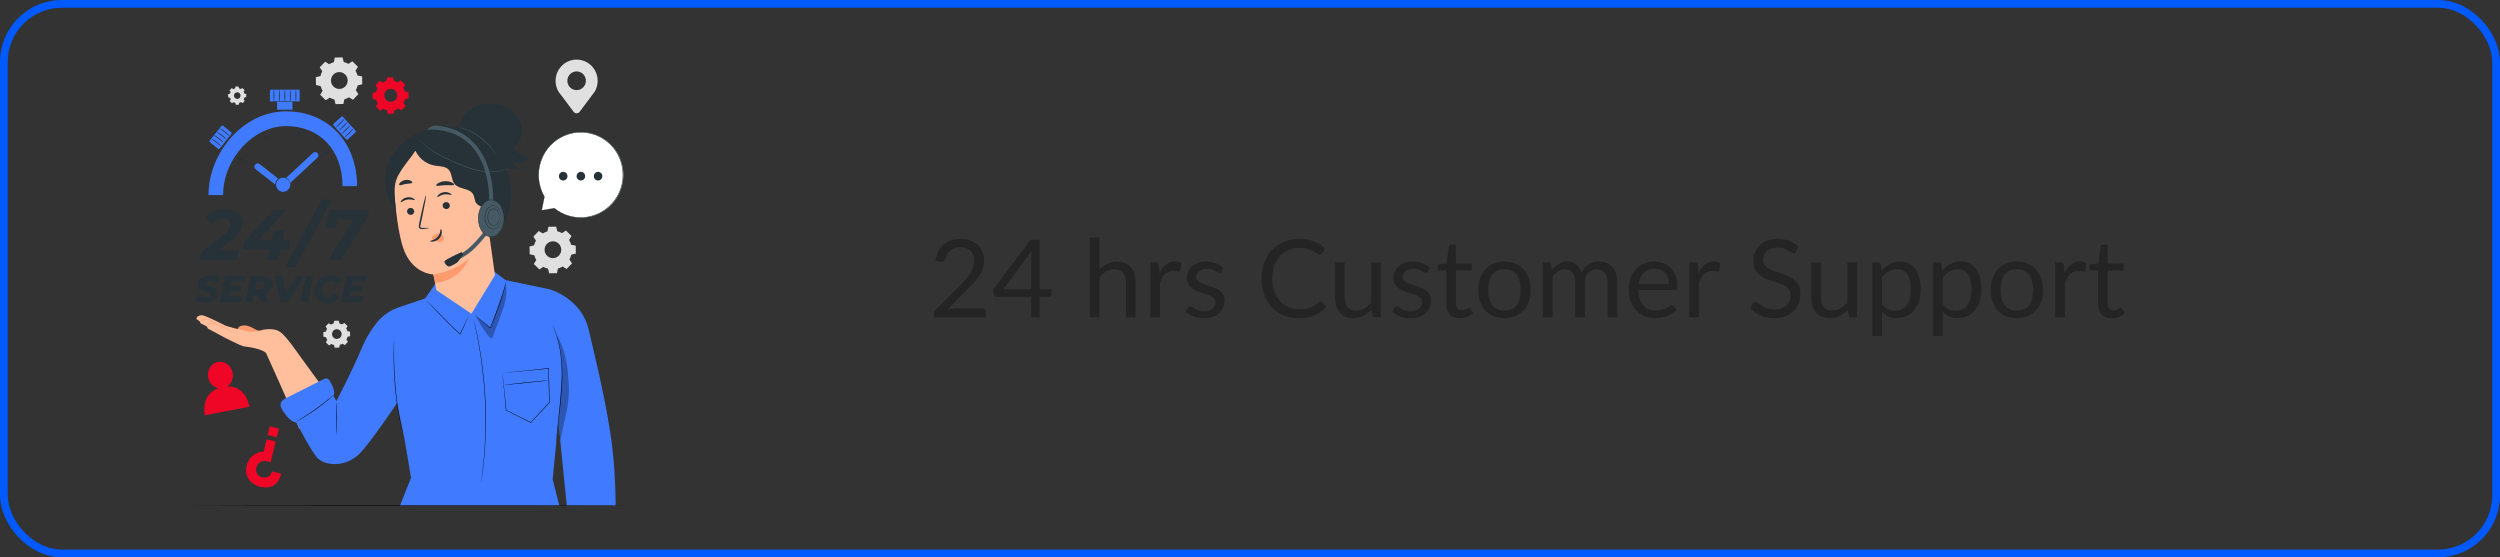 <svg width="323" height="72" viewBox="0 0 323 72" fill="none" xmlns="http://www.w3.org/2000/svg">
<rect x="0" y="0" width="323" height="72" fill="#333333" stroke="none"/>
<path d="M42.53 8.295C42.718 8.181 42.921 8.093 43.132 8.033L43.255 7.434L44.26 7.416L44.404 8.011C44.617 8.064 44.822 8.146 45.014 8.253L45.522 7.917L46.245 8.623L45.931 9.145C46.044 9.335 46.13 9.539 46.19 9.751L46.784 9.876L46.802 10.889L46.212 11.034C46.159 11.249 46.079 11.456 45.972 11.65L46.305 12.163L45.606 12.892L45.088 12.575C44.9 12.689 44.698 12.776 44.487 12.836L44.358 13.436L43.353 13.454L43.209 12.858C42.996 12.805 42.791 12.724 42.6 12.617L42.091 12.952L41.365 12.248L41.68 11.726C41.567 11.536 41.48 11.331 41.421 11.118L40.827 10.987L40.809 9.974L41.399 9.827C41.451 9.612 41.532 9.405 41.638 9.212L41.306 8.698L42.012 7.977L42.53 8.295ZM43.066 9.646C42.918 9.8 42.819 9.996 42.781 10.208C42.742 10.42 42.767 10.638 42.852 10.835C42.937 11.033 43.078 11.2 43.258 11.317C43.437 11.433 43.647 11.494 43.86 11.49C44.073 11.486 44.28 11.419 44.456 11.296C44.631 11.174 44.766 11.002 44.844 10.801C44.923 10.601 44.94 10.382 44.895 10.172C44.85 9.961 44.744 9.769 44.591 9.62C44.489 9.52 44.368 9.441 44.236 9.388C44.104 9.335 43.963 9.309 43.821 9.312C43.678 9.314 43.538 9.345 43.408 9.402C43.277 9.46 43.16 9.542 43.061 9.646H43.066Z" fill="#E0E0E0"/>
<path d="M42.76 41.941C42.869 41.875 42.986 41.824 43.107 41.789L43.178 41.443L43.758 41.433L43.841 41.776C43.964 41.806 44.083 41.853 44.193 41.915L44.486 41.722L44.903 42.128L44.728 42.427C44.793 42.536 44.844 42.654 44.878 42.777L45.221 42.849L45.231 43.434L44.891 43.518C44.861 43.642 44.815 43.762 44.754 43.873L44.945 44.169L44.543 44.589L44.244 44.406C44.135 44.472 44.019 44.523 43.897 44.559L43.822 44.909L43.242 44.92L43.159 44.576C43.036 44.546 42.918 44.5 42.807 44.438L42.514 44.631L42.098 44.225L42.279 43.923C42.214 43.813 42.163 43.696 42.127 43.573L41.786 43.501L41.775 42.916L42.116 42.832C42.146 42.708 42.192 42.588 42.253 42.477L42.062 42.181L42.464 41.761L42.763 41.944L42.76 41.941ZM43.07 42.725C42.984 42.814 42.927 42.927 42.904 43.05C42.882 43.172 42.897 43.298 42.946 43.412C42.995 43.526 43.077 43.623 43.18 43.691C43.284 43.758 43.405 43.793 43.528 43.79C43.651 43.788 43.771 43.749 43.872 43.678C43.974 43.607 44.052 43.508 44.097 43.392C44.142 43.276 44.152 43.149 44.125 43.028C44.099 42.906 44.038 42.795 43.949 42.709C43.89 42.652 43.821 42.606 43.745 42.576C43.67 42.545 43.589 42.53 43.507 42.531C43.425 42.532 43.345 42.549 43.27 42.581C43.195 42.614 43.127 42.661 43.07 42.72V42.725Z" fill="#E0E0E0"/>
<path d="M30.138 11.52C30.212 11.475 30.292 11.44 30.375 11.416L30.424 11.179H30.819L30.878 11.407C30.962 11.428 31.043 11.46 31.119 11.502L31.319 11.371L31.603 11.649L31.474 11.855C31.519 11.93 31.553 12.01 31.577 12.094L31.812 12.144V12.536L31.579 12.593C31.558 12.678 31.527 12.759 31.485 12.836L31.615 13.037L31.34 13.325L31.136 13.194C31.062 13.239 30.982 13.274 30.899 13.299L30.85 13.535H30.462L30.405 13.3C30.321 13.279 30.24 13.248 30.164 13.206L29.965 13.336L29.68 13.058L29.809 12.853C29.764 12.778 29.73 12.698 29.706 12.614L29.471 12.564L29.465 12.172L29.697 12.115C29.718 12.03 29.75 11.949 29.791 11.872L29.662 11.671L29.936 11.383L30.14 11.514L30.138 11.52ZM30.349 12.052C30.291 12.113 30.252 12.19 30.237 12.274C30.222 12.357 30.232 12.443 30.265 12.521C30.299 12.598 30.354 12.664 30.425 12.71C30.495 12.756 30.578 12.78 30.662 12.778C30.746 12.777 30.827 12.75 30.896 12.702C30.965 12.654 31.019 12.586 31.049 12.507C31.08 12.428 31.087 12.342 31.069 12.259C31.052 12.176 31.01 12.101 30.95 12.042C30.909 12.003 30.862 11.972 30.81 11.951C30.758 11.931 30.703 11.92 30.647 11.921C30.591 11.922 30.536 11.934 30.485 11.957C30.434 11.979 30.388 12.012 30.349 12.052Z" fill="#E0E0E0"/>
<path d="M49.46 10.68C49.606 10.591 49.763 10.522 49.928 10.475L50.023 10.009L50.8 9.994L50.913 10.458C51.079 10.499 51.238 10.562 51.388 10.646L51.776 10.385L52.349 10.942L52.106 11.344C52.195 11.492 52.263 11.651 52.309 11.817L52.773 11.914L52.786 12.697L52.327 12.811C52.286 12.979 52.222 13.142 52.138 13.293L52.397 13.693L51.855 14.26L51.451 14.013C51.305 14.102 51.148 14.171 50.984 14.218L50.887 14.684L50.11 14.699L49.997 14.235C49.83 14.195 49.668 14.132 49.517 14.048L49.129 14.31L48.566 13.762L48.81 13.355C48.722 13.207 48.654 13.048 48.607 12.882L48.145 12.785L48.131 12.001L48.59 11.887C48.631 11.72 48.694 11.559 48.777 11.409L48.518 11.009L49.06 10.443L49.46 10.68ZM49.877 11.725C49.762 11.846 49.685 11.998 49.655 12.163C49.626 12.328 49.646 12.498 49.712 12.651C49.778 12.805 49.888 12.935 50.028 13.025C50.167 13.116 50.331 13.162 50.496 13.159C50.662 13.156 50.824 13.104 50.96 13.008C51.096 12.912 51.201 12.778 51.262 12.622C51.322 12.466 51.336 12.296 51.3 12.132C51.265 11.969 51.182 11.819 51.063 11.703C50.983 11.627 50.889 11.567 50.786 11.527C50.683 11.487 50.573 11.468 50.463 11.471C50.353 11.474 50.245 11.499 50.144 11.545C50.043 11.59 49.953 11.655 49.877 11.736V11.725Z" fill="#EF0627"/>
<path d="M70.126 30.16C70.313 30.046 70.515 29.958 70.725 29.898L70.855 29.299L71.858 29.28L72.003 29.876C72.216 29.928 72.421 30.01 72.612 30.118L73.119 29.782L73.841 30.486L73.528 31.009C73.64 31.198 73.727 31.402 73.787 31.615L74.381 31.745L74.399 32.758L73.809 32.904C73.757 33.119 73.676 33.326 73.569 33.518L73.902 34.031L73.205 34.752L72.688 34.434C72.5 34.548 72.298 34.636 72.087 34.696L71.958 35.295L70.954 35.312L70.809 34.719C70.597 34.666 70.392 34.585 70.201 34.477L69.694 34.813L68.971 34.109L69.286 33.586C69.173 33.397 69.086 33.194 69.027 32.981L68.433 32.851L68.416 31.845L69.005 31.698C69.058 31.484 69.138 31.277 69.244 31.083L68.912 30.572L69.609 29.843L70.127 30.161L70.126 30.16ZM70.661 31.509C70.513 31.664 70.414 31.859 70.376 32.071C70.338 32.282 70.364 32.501 70.448 32.697C70.534 32.895 70.675 33.062 70.854 33.178C71.033 33.294 71.242 33.354 71.455 33.35C71.668 33.346 71.875 33.279 72.05 33.156C72.225 33.034 72.36 32.862 72.438 32.662C72.516 32.462 72.534 32.243 72.488 32.033C72.443 31.823 72.337 31.631 72.184 31.482C72.082 31.382 71.962 31.304 71.831 31.252C71.699 31.199 71.558 31.174 71.417 31.176C71.275 31.179 71.135 31.209 71.006 31.267C70.876 31.324 70.759 31.406 70.661 31.509Z" fill="#E0E0E0"/>
<path d="M77.218 10.448C77.219 10.026 77.123 9.609 76.938 9.231C76.754 8.852 76.485 8.522 76.153 8.265C75.821 8.008 75.435 7.832 75.025 7.751C74.615 7.669 74.191 7.684 73.788 7.795C73.384 7.905 73.011 8.108 72.698 8.388C72.385 8.668 72.14 9.016 71.982 9.407C71.825 9.798 71.758 10.22 71.788 10.641C71.819 11.062 71.945 11.47 72.157 11.834L72.164 11.844C72.268 12.022 72.399 12.149 72.531 12.334L74.111 14.445C74.157 14.505 74.216 14.554 74.283 14.587C74.35 14.621 74.424 14.638 74.499 14.638C74.575 14.638 74.649 14.621 74.716 14.587C74.783 14.554 74.842 14.505 74.888 14.445L76.441 12.37C76.582 12.203 76.714 12.028 76.836 11.847L76.843 11.839C77.089 11.418 77.219 10.937 77.218 10.448ZM74.499 11.642C74.263 11.642 74.032 11.571 73.835 11.438C73.639 11.305 73.486 11.116 73.395 10.896C73.305 10.675 73.282 10.432 73.328 10.198C73.374 9.964 73.488 9.749 73.656 9.581C73.823 9.412 74.036 9.297 74.268 9.251C74.5 9.204 74.74 9.228 74.959 9.32C75.177 9.411 75.364 9.566 75.495 9.764C75.627 9.963 75.697 10.196 75.697 10.435C75.697 10.593 75.666 10.75 75.606 10.897C75.546 11.043 75.457 11.177 75.346 11.289C75.235 11.401 75.103 11.49 74.958 11.55C74.812 11.611 74.657 11.642 74.499 11.642Z" fill="#E0E0E0"/>
<path d="M29.36 49.932C29.636 49.739 29.849 49.469 29.973 49.154C30.098 48.84 30.128 48.495 30.06 48.164C29.883 47.224 29.025 46.596 28.159 46.764C27.293 46.933 26.722 47.829 26.899 48.77C26.957 49.106 27.113 49.418 27.346 49.665C27.58 49.912 27.881 50.084 28.211 50.158C25.852 51.005 26.477 53.649 26.477 53.649L32.228 52.547C32.228 52.547 31.84 49.827 29.36 49.932Z" fill="#EF0627"/>
<path d="M36.329 61.205L35.151 60.909C35.151 60.909 34.906 61.913 33.868 61.674C33.667 61.631 33.485 61.527 33.346 61.375C33.206 61.223 33.118 61.031 33.092 60.826C33.067 60.654 33.083 60.478 33.139 60.314C33.194 60.15 33.288 60.001 33.411 59.88C33.693 59.595 34.209 59.4 34.965 59.741L35.623 57.046L34.452 56.755L34.064 58.334C34.064 58.334 32.317 58.354 31.872 60.18C31.445 61.928 32.899 62.72 33.564 62.885C34.074 63.011 35.836 63.319 36.329 61.205Z" fill="#EF0627"/>
<path d="M34.572 56.197L35.76 56.492L36.033 55.372L34.846 55.077L34.572 56.197Z" fill="#EF0627"/>
<path d="M81.245 65.277C81.245 65.295 68.645 65.311 53.106 65.311C37.568 65.311 24.967 65.29 24.967 65.277C24.967 65.264 37.563 65.243 53.106 65.243C68.65 65.243 81.245 65.257 81.245 65.277Z" fill="black"/>
<path d="M28.157 32.393H30.861L30.623 33.617H25.752L25.945 32.644L28.877 30.325C29.602 29.74 29.823 29.398 29.823 28.971C29.823 28.543 29.501 28.256 28.877 28.256C28.613 28.26 28.354 28.323 28.118 28.44C27.881 28.557 27.674 28.726 27.51 28.934L26.508 28.201C27.026 27.486 27.987 27.013 29.097 27.013C30.457 27.013 31.348 27.746 31.348 28.758C31.348 29.527 31 30.176 29.868 31.058L28.157 32.393Z" fill="#263238"/>
<path d="M37.303 32.255H36.246L35.98 33.618H34.527L34.803 32.255H31.338L31.531 31.244L35.318 27.125H36.944L33.415 31.029H35.106L35.345 29.814H36.733L36.494 31.029H37.551L37.303 32.255Z" fill="#263238"/>
<path d="M41.55 25.808H42.892L38.169 34.545H36.83L41.55 25.808Z" fill="#263238"/>
<path d="M47.68 27.125L47.487 28.099L44.051 33.618H42.397L45.695 28.349H43.609L43.397 29.407H42.074L42.526 27.125H47.68Z" fill="#263238"/>
<path d="M25.15 38.74L25.527 38.019C25.863 38.236 26.252 38.352 26.651 38.355C27.018 38.355 27.23 38.239 27.23 38.053C27.23 37.594 25.589 37.848 25.589 36.776C25.589 36.041 26.212 35.559 27.211 35.559C27.635 35.545 28.055 35.646 28.427 35.852L28.08 36.568C27.801 36.395 27.48 36.304 27.153 36.306C26.757 36.306 26.544 36.453 26.544 36.638C26.544 37.106 28.186 36.838 28.186 37.89C28.186 38.62 27.549 39.102 26.56 39.102C25.98 39.105 25.455 38.949 25.15 38.74Z" fill="#263238"/>
<path d="M29.888 36.373L29.778 36.948H31.278L31.134 37.667H29.633L29.511 38.292H31.283L31.128 39.037H28.416L29.097 35.633H31.741L31.591 36.379L29.888 36.373Z" fill="#263238"/>
<path d="M34.206 38.014L34.781 39.037H33.782L33.279 38.131H32.798L32.619 39.037H31.664L32.339 35.633H33.782C34.645 35.633 35.142 36.038 35.142 36.72C35.149 37.01 35.061 37.293 34.892 37.527C34.722 37.761 34.482 37.932 34.206 38.014ZM33.647 36.387H33.145L32.947 37.385H33.516C33.937 37.385 34.183 37.181 34.183 36.806C34.178 36.519 33.975 36.387 33.647 36.387Z" fill="#263238"/>
<path d="M39.33 35.633L37.219 39.037H36.278L35.504 35.633H36.484L36.967 37.854L38.346 35.633H39.33Z" fill="#263238"/>
<path d="M39.531 35.633H40.488L39.807 39.037H38.852L39.531 35.633Z" fill="#263238"/>
<path d="M40.637 37.605C40.637 36.421 41.5 35.559 42.754 35.559C43.377 35.559 43.884 35.789 44.125 36.202L43.431 36.757C43.354 36.63 43.244 36.527 43.113 36.458C42.983 36.389 42.836 36.357 42.688 36.365C42.032 36.365 41.597 36.876 41.597 37.547C41.597 38.006 41.907 38.313 42.423 38.313C42.581 38.314 42.737 38.279 42.879 38.211C43.022 38.143 43.148 38.044 43.248 37.921L43.812 38.48C43.431 38.944 42.934 39.114 42.331 39.114C41.298 39.105 40.637 38.496 40.637 37.605Z" fill="#263238"/>
<path d="M45.521 36.373L45.41 36.948H46.91L46.77 37.667H45.265L45.145 38.292H46.915L46.761 39.037H44.055L44.728 35.633H47.372L47.223 36.379L45.521 36.373Z" fill="#263238"/>
<path d="M28.825 25.203H26.939C26.939 22.553 28.002 19.846 29.855 17.769C31.804 15.586 34.334 14.384 36.974 14.384C42.368 14.384 46.136 18.358 46.136 24.052H44.254C44.254 19.41 41.33 16.291 36.978 16.291C32.711 16.288 28.825 20.536 28.825 25.203Z" fill="#407BFF"/>
<path d="M29.859 24.674C30.16 24.674 30.405 24.704 30.404 24.731C30.402 24.759 30.159 24.779 29.859 24.779C29.558 24.779 29.312 24.755 29.312 24.722C29.312 24.689 29.558 24.668 29.859 24.674Z" fill="#263238"/>
<path d="M31.162 20.501C31.421 20.668 31.596 20.839 31.567 20.885C31.538 20.931 31.308 20.838 31.049 20.68C30.79 20.522 30.618 20.348 30.645 20.296C30.673 20.243 30.91 20.335 31.162 20.501Z" fill="#263238"/>
<path d="M34.424 17.625C34.547 17.904 34.608 18.148 34.554 18.169C34.499 18.19 34.361 17.987 34.229 17.714C34.097 17.441 34.036 17.192 34.099 17.171C34.163 17.15 34.303 17.343 34.424 17.625Z" fill="#263238"/>
<path d="M38.723 17.283C38.648 17.578 38.545 17.806 38.495 17.795C38.444 17.785 38.455 17.534 38.519 17.235C38.584 16.936 38.685 16.712 38.747 16.724C38.809 16.736 38.798 16.989 38.723 17.283Z" fill="#263238"/>
<path d="M42.231 19.773C41.98 19.941 41.754 20.042 41.724 20.001C41.694 19.959 41.869 19.779 42.112 19.599C42.356 19.421 42.584 19.32 42.62 19.372C42.656 19.424 42.483 19.605 42.231 19.773Z" fill="#263238"/>
<path d="M43.387 23.876C43.086 23.876 42.842 23.852 42.842 23.826C42.842 23.8 43.085 23.774 43.387 23.77C43.688 23.766 43.932 23.788 43.933 23.819C43.934 23.851 43.691 23.876 43.387 23.876Z" fill="#263238"/>
<path d="M36.462 24.442C36.368 24.443 36.276 24.411 36.203 24.352L33.033 21.87C32.945 21.801 32.888 21.699 32.874 21.587C32.861 21.476 32.892 21.363 32.96 21.274C33.029 21.186 33.13 21.128 33.24 21.114C33.351 21.101 33.463 21.132 33.55 21.201L36.442 23.464L40.435 19.763C40.517 19.686 40.625 19.646 40.736 19.65C40.848 19.654 40.953 19.703 41.028 19.785C41.104 19.867 41.144 19.977 41.14 20.089C41.136 20.201 41.088 20.307 41.006 20.383L36.752 24.329C36.673 24.403 36.569 24.443 36.462 24.442Z" fill="#407BFF"/>
<path d="M38.612 11.586H34.977C34.921 11.586 34.875 11.632 34.875 11.689V13.018C34.875 13.075 34.921 13.121 34.977 13.121H38.612C38.669 13.121 38.714 13.075 38.714 13.018V11.689C38.714 11.632 38.669 11.586 38.612 11.586Z" fill="#407BFF"/>
<path d="M37.785 12.354H35.801V14.17H37.785V12.354Z" fill="#407BFF"/>
<path d="M28.603 16.284L27.113 18.147C27.055 18.219 27.066 18.325 27.138 18.384L28.157 19.214C28.229 19.273 28.334 19.262 28.392 19.189L29.882 17.326C29.94 17.253 29.929 17.147 29.857 17.089L28.838 16.258C28.766 16.2 28.661 16.211 28.603 16.284Z" fill="#407BFF"/>
<path d="M38.613 13.121C38.613 13.143 37.798 13.16 36.8 13.16C35.803 13.16 34.988 13.143 34.988 13.121C34.988 13.098 35.801 13.082 36.8 13.082C37.8 13.082 38.613 13.1 38.613 13.121Z" fill="#263238"/>
<path d="M28.571 18.869C28.55 18.893 28.276 18.681 27.937 18.424C27.598 18.166 27.322 17.957 27.339 17.931C27.355 17.905 27.66 18.075 28.003 18.335C28.346 18.595 28.59 18.847 28.571 18.869Z" fill="#263238"/>
<path d="M28.887 18.4C28.866 18.424 28.591 18.212 28.252 17.955C27.913 17.697 27.636 17.488 27.653 17.462C27.67 17.436 27.975 17.606 28.318 17.867C28.661 18.128 28.906 18.378 28.887 18.4Z" fill="#263238"/>
<path d="M29.274 18.007C29.254 18.03 28.98 17.819 28.641 17.561C28.302 17.304 28.03 17.095 28.041 17.069C28.053 17.043 28.364 17.212 28.705 17.474C29.047 17.735 29.294 17.985 29.274 18.007Z" fill="#263238"/>
<path d="M29.648 17.538C29.628 17.561 29.353 17.35 29.014 17.092C28.674 16.835 28.399 16.626 28.417 16.6C28.435 16.574 28.739 16.744 29.081 17.005C29.423 17.266 29.667 17.516 29.648 17.538Z" fill="#263238"/>
<path d="M45.92 16.872L44.316 15.108C44.254 15.04 44.148 15.035 44.08 15.098L43.115 15.992C43.047 16.055 43.043 16.162 43.105 16.23L44.709 17.994C44.772 18.063 44.877 18.068 44.945 18.005L45.91 17.111C45.978 17.048 45.983 16.941 45.92 16.872Z" fill="#407BFF"/>
<path d="M43.39 16.457C43.37 16.434 43.618 16.196 43.92 15.89C44.223 15.585 44.468 15.346 44.491 15.368C44.515 15.39 44.304 15.668 43.997 15.972C43.69 16.275 43.408 16.48 43.39 16.457Z" fill="#263238"/>
<path d="M43.804 16.841C43.783 16.818 44.032 16.58 44.333 16.274C44.635 15.969 44.882 15.73 44.906 15.752C44.929 15.774 44.717 16.052 44.411 16.355C44.105 16.659 43.822 16.864 43.804 16.841Z" fill="#263238"/>
<path d="M44.13 17.287C44.109 17.264 44.358 17.026 44.66 16.72C44.961 16.414 45.208 16.175 45.232 16.198C45.255 16.22 45.043 16.497 44.736 16.8C44.429 17.103 44.148 17.309 44.13 17.287Z" fill="#263238"/>
<path d="M44.534 17.735C44.514 17.712 44.762 17.474 45.064 17.168C45.365 16.862 45.613 16.623 45.636 16.645C45.659 16.668 45.447 16.946 45.14 17.249C44.833 17.552 44.553 17.753 44.534 17.735Z" fill="#263238"/>
<path d="M35.386 13.119C35.357 13.119 35.332 12.78 35.332 12.363C35.332 11.946 35.357 11.605 35.386 11.605C35.416 11.605 35.442 11.945 35.442 12.363C35.442 12.781 35.417 13.119 35.386 13.119Z" fill="#263238"/>
<path d="M36.097 13.119C36.068 13.119 36.043 12.78 36.043 12.363C36.043 11.946 36.068 11.605 36.097 11.605C36.127 11.605 36.152 11.945 36.152 12.363C36.152 12.781 36.127 13.119 36.097 13.119Z" fill="#263238"/>
<path d="M36.806 13.119C36.776 13.119 36.752 12.78 36.752 12.363C36.752 11.946 36.776 11.605 36.806 11.605C36.836 11.605 36.861 11.945 36.861 12.363C36.861 12.781 36.837 13.119 36.806 13.119Z" fill="#263238"/>
<path d="M37.519 13.119C37.488 13.119 37.465 12.78 37.465 12.363C37.465 11.946 37.488 11.605 37.519 11.605C37.55 11.605 37.574 11.945 37.574 12.363C37.574 12.781 37.549 13.119 37.519 13.119Z" fill="#263238"/>
<path d="M38.23 13.119C38.2 13.119 38.176 12.78 38.176 12.363C38.176 11.946 38.2 11.605 38.23 11.605C38.26 11.605 38.285 11.945 38.285 12.363C38.285 12.781 38.255 13.119 38.23 13.119Z" fill="#263238"/>
<path d="M37.232 24.552C37.603 24.177 37.603 23.57 37.232 23.196C36.861 22.821 36.26 22.821 35.889 23.196C35.518 23.57 35.518 24.177 35.889 24.552C36.26 24.926 36.861 24.926 37.232 24.552Z" fill="#407BFF"/>
<path d="M37.509 23.875C37.5 23.875 37.502 23.791 37.462 23.645C37.404 23.443 37.282 23.266 37.113 23.141C36.978 23.04 36.819 22.979 36.651 22.964C36.484 22.95 36.316 22.982 36.166 23.058C36.016 23.134 35.89 23.251 35.802 23.395C35.714 23.54 35.667 23.706 35.667 23.875C35.667 24.045 35.714 24.211 35.802 24.355C35.89 24.5 36.016 24.616 36.166 24.692C36.316 24.768 36.484 24.801 36.651 24.787C36.819 24.772 36.978 24.711 37.113 24.61C37.281 24.485 37.404 24.308 37.462 24.105C37.502 23.96 37.5 23.875 37.509 23.875C37.519 23.875 37.509 23.896 37.509 23.937C37.511 23.997 37.505 24.056 37.491 24.114C37.445 24.333 37.324 24.527 37.15 24.665C37.019 24.768 36.865 24.836 36.702 24.863C36.538 24.89 36.371 24.875 36.215 24.819C36.022 24.75 35.855 24.622 35.736 24.453C35.618 24.284 35.555 24.082 35.555 23.875C35.555 23.669 35.618 23.467 35.736 23.298C35.855 23.129 36.022 23.001 36.215 22.932C36.371 22.876 36.538 22.861 36.702 22.888C36.865 22.915 37.019 22.982 37.15 23.085C37.324 23.223 37.445 23.418 37.491 23.636C37.505 23.694 37.511 23.754 37.509 23.814C37.516 23.852 37.513 23.875 37.509 23.875Z" fill="#263238"/>
<path d="M70 27.16L71.623 26.898C72.687 27.765 74.034 28.198 75.398 28.113C76.762 28.029 78.046 27.432 78.997 26.44C79.947 25.448 80.496 24.134 80.535 22.755C80.573 21.375 80.1 20.032 79.207 18.987C78.314 17.942 77.066 17.273 75.708 17.11C74.351 16.947 72.982 17.302 71.871 18.106C70.76 18.91 69.987 20.105 69.704 21.455C69.422 22.805 69.649 24.212 70.343 25.401L70 27.16Z" fill="white"/>
<path d="M70 27.16C70 27.16 70 27.123 70.018 27.049L70.08 26.714C70.136 26.414 70.219 25.974 70.326 25.399C70.326 25.397 70.327 25.395 70.328 25.393C70.329 25.392 70.331 25.39 70.332 25.39C70.334 25.389 70.335 25.388 70.337 25.388C70.339 25.387 70.341 25.388 70.343 25.388C70.344 25.388 70.346 25.387 70.347 25.387C70.348 25.387 70.35 25.388 70.351 25.388L70.327 25.407C69.864 24.617 69.602 23.724 69.565 22.808C69.553 22.523 69.564 22.237 69.597 21.954C69.636 21.65 69.697 21.35 69.781 21.056C70.087 19.99 70.703 19.041 71.549 18.333C72.395 17.624 73.432 17.189 74.526 17.082C75.385 17 76.251 17.124 77.053 17.443C77.855 17.763 78.572 18.269 79.144 18.92L79.364 19.181C79.432 19.273 79.493 19.368 79.561 19.46C79.688 19.645 79.805 19.839 79.909 20.04C79.966 20.136 80.002 20.244 80.05 20.344C80.098 20.445 80.147 20.545 80.179 20.652C80.256 20.86 80.32 21.072 80.37 21.287C80.569 22.125 80.575 22.997 80.389 23.837C80.139 24.93 79.567 25.921 78.748 26.679C77.928 27.436 76.901 27.925 75.8 28.081C75.498 28.122 75.193 28.14 74.888 28.134C74.604 28.121 74.322 28.09 74.042 28.043C73.152 27.876 72.317 27.486 71.614 26.909H71.626L70.412 27.093L70.102 27.139L70 27.153L70.107 27.134L70.419 27.081L71.621 26.88H71.632C72.334 27.448 73.165 27.829 74.05 27.992C74.328 28.039 74.608 28.068 74.889 28.079C75.192 28.084 75.495 28.066 75.795 28.023C76.882 27.865 77.897 27.378 78.705 26.627C79.513 25.877 80.078 24.897 80.326 23.817C80.508 22.986 80.501 22.124 80.303 21.297C80.253 21.084 80.19 20.875 80.116 20.669C80.084 20.564 80.029 20.467 79.986 20.365C79.944 20.263 79.902 20.16 79.847 20.064C79.744 19.866 79.629 19.675 79.502 19.492C79.438 19.401 79.373 19.307 79.308 19.217L79.091 18.955C78.525 18.312 77.818 17.812 77.026 17.496C76.234 17.179 75.379 17.056 74.53 17.135C73.779 17.21 73.052 17.442 72.394 17.815C71.736 18.188 71.162 18.694 70.708 19.303C70.312 19.835 70.017 20.436 69.835 21.076C69.752 21.367 69.69 21.664 69.65 21.964C69.616 22.245 69.604 22.529 69.614 22.812C69.646 23.722 69.9 24.61 70.353 25.397C70.356 25.4 70.357 25.404 70.357 25.407C70.357 25.411 70.356 25.414 70.353 25.417C70.351 25.419 70.347 25.42 70.344 25.42C70.341 25.42 70.338 25.419 70.335 25.417L70.359 25.409C70.245 25.977 70.156 26.414 70.1 26.716C70.07 26.863 70.046 26.977 70.031 27.053C70.015 27.128 70 27.16 70 27.16Z" fill="#263238"/>
<path d="M76.717 22.762C76.716 22.651 76.749 22.543 76.81 22.45C76.871 22.358 76.957 22.286 77.059 22.243C77.16 22.201 77.272 22.19 77.38 22.211C77.488 22.233 77.587 22.286 77.665 22.365C77.743 22.443 77.795 22.543 77.817 22.652C77.838 22.761 77.827 22.873 77.785 22.976C77.743 23.078 77.671 23.166 77.58 23.227C77.488 23.289 77.381 23.322 77.271 23.321C77.124 23.321 76.983 23.262 76.879 23.157C76.776 23.052 76.717 22.91 76.717 22.762Z" fill="#263238"/>
<path d="M74.496 22.762C74.496 22.651 74.528 22.543 74.589 22.451C74.65 22.358 74.737 22.286 74.838 22.244C74.939 22.201 75.051 22.19 75.159 22.211C75.267 22.233 75.366 22.286 75.444 22.364C75.521 22.442 75.574 22.542 75.596 22.651C75.618 22.76 75.607 22.873 75.565 22.975C75.523 23.078 75.451 23.165 75.36 23.227C75.269 23.288 75.161 23.321 75.051 23.321C74.904 23.321 74.763 23.262 74.659 23.158C74.555 23.053 74.496 22.911 74.496 22.762Z" fill="#263238"/>
<path d="M72.281 23.042C72.227 22.946 72.201 22.836 72.208 22.725C72.215 22.614 72.255 22.508 72.322 22.421C72.389 22.332 72.48 22.267 72.584 22.231C72.688 22.195 72.8 22.192 72.906 22.22C73.012 22.249 73.107 22.309 73.18 22.392C73.252 22.475 73.299 22.579 73.313 22.689C73.327 22.798 73.309 22.91 73.26 23.009C73.212 23.109 73.135 23.192 73.04 23.247C72.912 23.321 72.761 23.341 72.619 23.302C72.477 23.264 72.355 23.17 72.281 23.042Z" fill="#263238"/>
<path d="M33.505 42.819C33.164 42.656 32.591 42.315 32.236 42.182C31.886 42.03 31.495 42.004 31.127 42.106C30.919 42.176 30.71 42.345 30.709 42.567L32.1 43.603L33.505 43.229V42.819Z" fill="#FF9A6C"/>
<path d="M31.98 42.805C31.98 42.805 29.481 42.257 29.064 42.042C28.647 41.826 26.475 40.729 26.111 40.729C25.748 40.729 25.437 40.828 25.371 41.194L25.846 41.566L25.907 41.757L26.72 42.184L26.864 42.453L28.935 43.569C28.935 43.569 31.107 44.682 31.469 44.745C31.832 44.807 33.641 44.96 34.415 45.625L37.522 44.337C37.522 44.337 36.625 43.052 35.934 42.734C35.318 42.452 34.283 42.452 33.56 42.751L31.98 42.805Z" fill="#FFBF9D"/>
<path d="M34.059 44.909C34.059 44.909 38.013 53.613 38.65 55.361C38.65 55.361 43.07 54.627 43.222 52.151L37.526 44.312L34.059 44.909Z" fill="#FFBF9D"/>
<path d="M30.387 43.002C30.387 43.002 30.371 43.002 30.344 43.002C30.304 42.998 30.264 42.99 30.225 42.977C30.083 42.934 29.946 42.878 29.814 42.81C29.645 42.728 29.45 42.619 29.235 42.498C29.127 42.438 29.015 42.374 28.897 42.312C28.779 42.251 28.651 42.197 28.52 42.14C28.278 42.029 28.028 41.937 27.772 41.865C27.538 41.807 27.313 41.762 27.143 41.82C27.077 41.846 27.018 41.886 26.968 41.937C26.918 41.988 26.879 42.048 26.853 42.115C26.834 42.166 26.812 42.216 26.787 42.264C26.787 42.264 26.787 42.248 26.794 42.222C26.802 42.182 26.814 42.143 26.828 42.105C26.851 42.044 26.882 41.986 26.92 41.933C26.971 41.861 27.041 41.806 27.122 41.774C27.223 41.74 27.329 41.729 27.434 41.743C27.552 41.754 27.668 41.775 27.782 41.804C28.044 41.873 28.299 41.964 28.546 42.076C28.676 42.133 28.805 42.187 28.925 42.251C29.046 42.315 29.157 42.382 29.265 42.443C29.478 42.567 29.67 42.679 29.834 42.766C29.962 42.836 30.093 42.897 30.229 42.95C30.33 42.988 30.387 42.995 30.387 43.002Z" fill="#FF9A6C"/>
<path d="M28.003 41.75C27.881 41.725 27.763 41.684 27.652 41.628C27.385 41.5 27.11 41.39 26.83 41.297C26.676 41.253 26.516 41.239 26.357 41.257C26.294 41.258 26.232 41.273 26.174 41.3C26.117 41.327 26.066 41.366 26.023 41.413C25.973 41.484 25.939 41.566 25.926 41.652C25.925 41.686 25.919 41.719 25.907 41.75C25.901 41.717 25.901 41.683 25.907 41.65C25.912 41.556 25.941 41.466 25.992 41.389C26.032 41.334 26.083 41.289 26.142 41.258C26.21 41.225 26.283 41.205 26.357 41.196C26.524 41.175 26.694 41.188 26.856 41.234C27.14 41.326 27.416 41.444 27.679 41.587C27.79 41.636 27.898 41.69 28.003 41.75Z" fill="#FF9A6C"/>
<path d="M34.243 42.558C34.243 42.558 34.208 42.579 34.142 42.602C34.047 42.637 33.951 42.666 33.853 42.691C33.532 42.776 33.202 42.825 32.871 42.839C32.539 42.853 32.207 42.833 31.879 42.779C31.75 42.756 31.654 42.734 31.585 42.715C31.549 42.709 31.513 42.697 31.48 42.679C31.48 42.669 31.636 42.699 31.887 42.73C32.212 42.771 32.541 42.785 32.868 42.771C33.196 42.754 33.522 42.71 33.843 42.64C34.082 42.593 34.234 42.549 34.243 42.558Z" fill="#FF9A6C"/>
<path d="M71.062 37.391L65.31 36.189L63.886 35.111L56.288 36.59C56.166 36.815 54.935 38.55 54.935 38.55L51.942 39.575C50.67 39.913 49.535 40.644 48.696 41.666C47.898 42.66 47.244 43.764 46.754 44.945C45.408 48.134 43.465 51.818 43.465 51.818L42.247 49.837L37.113 52.278C37.113 52.278 40.12 58.396 41.116 59.27C42.222 60.241 44.767 60.353 46.526 58.542C47.587 57.45 50.65 53.133 51.288 52.053L52.236 56.571L53.107 61.727L51.699 65.277H72.254L71.404 61.922C71.404 61.922 72.241 53.178 72.473 51.55C73.018 47.711 71.062 37.391 71.062 37.391Z" fill="#407BFF"/>
<path d="M71.061 37.391C71.061 37.391 75.177 38.556 76.083 42.686C76.632 45.188 78.496 52.32 79.152 58.191C79.541 61.682 79.53 64.907 79.541 65.277H73.224L70.547 38.556L71.061 37.391Z" fill="#407BFF"/>
<path d="M60.504 40.937C60.504 40.937 60.504 40.952 60.487 40.98L60.429 41.1C60.377 41.206 60.3 41.361 60.215 41.559C60.033 41.95 59.818 42.532 59.471 43.181L59.454 43.214L59.426 43.189C58.999 42.822 58.535 42.38 58.056 41.903C57.208 41.054 56.465 40.264 55.917 39.703L55.263 39.041L55.083 38.862C55.061 38.842 55.041 38.82 55.023 38.797C55.048 38.812 55.072 38.831 55.092 38.853L55.278 39.023C55.439 39.172 55.667 39.392 55.948 39.669C56.506 40.222 57.255 41.007 58.1 41.855C58.579 42.332 59.04 42.77 59.462 43.143L59.415 43.151C59.765 42.511 59.988 41.932 60.179 41.543C60.274 41.346 60.353 41.194 60.41 41.091C60.435 41.045 60.457 41.006 60.476 40.976C60.484 40.962 60.493 40.949 60.504 40.937Z" fill="black"/>
<path d="M65.391 36.336C65.39 36.367 65.386 36.398 65.379 36.428C65.366 36.493 65.35 36.579 65.331 36.689C65.284 36.914 65.202 37.238 65.096 37.632C64.872 38.416 64.509 39.499 64.06 40.669C63.823 41.288 63.59 41.873 63.373 42.392L63.356 42.432L63.323 42.404C62.737 41.881 62.212 41.469 61.856 41.164C61.677 41.011 61.537 40.888 61.443 40.802L61.338 40.703C61.313 40.679 61.301 40.667 61.303 40.666C61.318 40.674 61.332 40.684 61.344 40.695L61.456 40.788L61.879 41.135C62.243 41.433 62.772 41.837 63.365 42.356L63.316 42.368C63.529 41.846 63.761 41.263 63.996 40.645C64.441 39.469 64.809 38.404 65.044 37.619C65.16 37.227 65.246 36.906 65.303 36.683C65.327 36.577 65.348 36.492 65.363 36.421C65.37 36.392 65.379 36.364 65.391 36.336Z" fill="black"/>
<path d="M52.074 55.992C52.069 55.983 52.065 55.973 52.062 55.963L52.035 55.874C52.012 55.787 51.98 55.672 51.938 55.529C51.894 55.381 51.851 55.196 51.8 54.982C51.748 54.768 51.692 54.522 51.636 54.251C51.35 52.833 51.149 51.399 51.033 49.958C50.887 48.268 50.855 46.733 50.862 45.624C50.862 45.069 50.877 44.619 50.892 44.31C50.9 44.158 50.905 44.039 50.909 43.952C50.909 43.915 50.909 43.884 50.916 43.859C50.914 43.849 50.914 43.838 50.916 43.828C50.916 43.839 50.916 43.849 50.916 43.86V43.953C50.916 44.041 50.916 44.16 50.916 44.31C50.916 44.621 50.905 45.069 50.908 45.624C50.908 46.732 50.952 48.266 51.098 49.951C51.214 51.391 51.409 52.823 51.681 54.241C51.733 54.513 51.783 54.764 51.833 54.973C51.884 55.182 51.921 55.374 51.963 55.523L52.048 55.87L52.068 55.961C52.074 55.981 52.075 55.992 52.074 55.992Z" fill="black"/>
<path d="M71.404 41.971C71.412 41.983 71.418 41.995 71.422 42.008C71.434 42.035 71.45 42.071 71.468 42.115C71.509 42.214 71.565 42.354 71.637 42.53C71.674 42.622 71.716 42.721 71.758 42.832L71.881 43.198C71.925 43.329 71.971 43.471 72.022 43.62C72.072 43.769 72.106 43.932 72.151 44.101C72.54 45.445 72.734 47.39 72.622 49.519C72.511 51.647 72.263 53.569 72.105 54.948C72.026 55.638 71.961 56.198 71.916 56.59C71.894 56.78 71.876 56.93 71.862 57.036L71.847 57.152C71.846 57.166 71.843 57.179 71.839 57.191C71.838 57.178 71.838 57.165 71.839 57.152L71.848 57.035C71.859 56.927 71.873 56.773 71.89 56.588C71.926 56.196 71.983 55.637 72.057 54.943C72.198 53.556 72.436 51.64 72.55 49.516C72.664 47.392 72.472 45.457 72.101 44.112L71.971 43.632L71.842 43.211C71.8 43.08 71.762 42.956 71.725 42.844C71.689 42.731 71.645 42.631 71.61 42.539C71.543 42.361 71.491 42.221 71.452 42.12C71.437 42.074 71.424 42.039 71.413 42.01C71.408 41.998 71.405 41.985 71.404 41.971Z" fill="black"/>
<path d="M43.497 56.266C43.478 56.266 43.456 55.271 43.448 54.045C43.441 52.82 43.448 51.825 43.468 51.825C43.487 51.825 43.508 52.82 43.516 54.045C43.524 55.271 43.516 56.266 43.497 56.266Z" fill="black"/>
<path d="M62.177 62.296V62.241C62.177 62.202 62.188 62.149 62.195 62.081C62.213 61.938 62.238 61.733 62.27 61.469C62.287 61.338 62.305 61.188 62.326 61.027C62.347 60.866 62.362 60.689 62.382 60.505C62.419 60.126 62.471 59.696 62.511 59.218C62.531 58.98 62.55 58.729 62.572 58.469C62.594 58.209 62.604 57.937 62.621 57.657C62.66 57.095 62.677 56.492 62.699 55.86C62.727 54.594 62.723 53.202 62.659 51.742C62.594 50.283 62.462 48.895 62.316 47.637C62.234 47.009 62.163 46.412 62.071 45.857C62.028 45.578 61.991 45.309 61.942 45.052C61.892 44.794 61.852 44.548 61.812 44.311C61.733 43.84 61.642 43.416 61.569 43.042C61.531 42.856 61.498 42.682 61.465 42.52C61.433 42.358 61.398 42.216 61.368 42.085L61.239 41.483C61.226 41.416 61.214 41.364 61.206 41.326C61.199 41.288 61.197 41.271 61.197 41.271C61.204 41.288 61.209 41.305 61.213 41.323L61.253 41.479L61.397 42.08L61.499 42.513C61.532 42.673 61.569 42.845 61.609 43.036C61.685 43.408 61.78 43.832 61.861 44.303C61.904 44.539 61.948 44.786 61.991 45.044C62.037 45.305 62.075 45.567 62.12 45.849C62.213 46.405 62.287 47.002 62.371 47.631C62.52 48.89 62.647 50.279 62.719 51.74C62.792 53.2 62.787 54.596 62.755 55.863C62.73 56.496 62.712 57.099 62.67 57.66C62.652 57.941 62.639 58.213 62.617 58.474C62.595 58.736 62.572 58.985 62.551 59.224C62.515 59.702 62.459 60.139 62.422 60.51C62.4 60.699 62.379 60.876 62.361 61.032C62.343 61.189 62.318 61.341 62.299 61.474C62.261 61.735 62.231 61.942 62.212 62.084L62.188 62.243C62.185 62.261 62.182 62.279 62.177 62.296Z" fill="black"/>
<path d="M64.914 48.194H64.94L65.022 48.185L65.339 48.148L66.552 48.017L70.868 47.565H70.901V47.598C70.933 48.916 70.972 50.408 71.012 51.99V52.005L71.003 52.014L70.485 52.58L68.598 54.615L68.581 54.633L68.559 54.622L65.379 53.028L65.365 53.021V53.009C65.226 51.553 65.106 50.348 65.032 49.503C64.993 49.087 64.963 48.761 64.942 48.535C64.933 48.426 64.926 48.343 64.921 48.281C64.915 48.22 64.921 48.198 64.921 48.198C64.921 48.198 64.921 48.229 64.932 48.287C64.944 48.344 64.949 48.434 64.962 48.548C64.985 48.776 65.02 49.104 65.066 49.523C65.152 50.361 65.275 51.559 65.425 53.008L65.41 52.986L68.594 54.571L68.557 54.577L70.44 52.534L70.958 51.969L70.949 51.993C70.911 50.411 70.875 48.92 70.844 47.601L70.877 47.629L66.573 48.045L65.353 48.16L65.028 48.189L64.944 48.196L64.914 48.194Z" fill="black"/>
<path d="M70.909 49.114C70.835 49.134 70.76 49.149 70.685 49.157C70.54 49.18 70.33 49.21 70.07 49.244C69.552 49.311 68.829 49.388 68.032 49.465L65.992 49.666L65.375 49.732C65.3 49.744 65.224 49.749 65.148 49.748C65.222 49.728 65.297 49.714 65.372 49.705C65.517 49.682 65.727 49.652 65.987 49.618C66.505 49.551 67.229 49.474 68.026 49.397L70.065 49.196L70.682 49.131C70.757 49.118 70.833 49.113 70.909 49.114Z" fill="black"/>
<g opacity="0.3">
<path d="M72.158 54.252L72.376 56.921C72.856 54.635 73.611 52.177 73.493 49.844C73.375 47.511 73.158 45.278 71.856 43.165C72.422 44.756 72.681 46.441 72.621 48.13C72.501 50.86 72.158 54.252 72.158 54.252Z" fill="black"/>
</g>
<path d="M42.643 49.283C42.573 49.123 42.449 48.992 42.293 48.914C42.112 48.851 41.915 48.94 41.743 49.026L37.047 51.386C36.738 51.541 36.4 51.725 36.286 52.052C36.137 52.47 36.415 52.911 36.674 53.271C37.106 53.87 37.624 54.524 38.357 54.608L42.397 51.813C42.89 51.739 43.197 51.184 43.173 50.681C43.15 50.178 42.894 49.72 42.643 49.283Z" fill="#407BFF"/>
<path d="M43.15 50.992C43.138 51.009 43.124 51.025 43.109 51.038L42.979 51.16C42.868 51.264 42.703 51.412 42.498 51.589C42.085 51.946 41.498 52.42 40.815 52.904C40.132 53.387 39.506 53.785 39.031 54.055C38.796 54.192 38.603 54.299 38.468 54.369L38.313 54.449C38.277 54.467 38.257 54.475 38.256 54.473C38.271 54.458 38.288 54.447 38.306 54.437L38.455 54.346L39.007 54.013C39.471 53.731 40.104 53.326 40.78 52.843C41.456 52.361 42.046 51.895 42.463 51.549L42.959 51.135L43.088 51.024C43.132 51.003 43.149 50.99 43.15 50.992Z" fill="black"/>
<g opacity="0.3">
<path d="M65.329 36.636C64.777 38.488 64.002 40.584 63.349 42.384C62.792 41.907 62.013 41.276 61.455 40.798C61.935 41.76 62.512 42.669 63.175 43.512C63.253 43.61 63.357 43.717 63.477 43.693C63.597 43.67 63.652 43.544 63.693 43.432L64.712 40.711C65.188 39.438 65.648 37.954 65.329 36.636Z" fill="black"/>
</g>
<path d="M56.59 16.481C58.273 15.992 59.847 16.481 61.399 17.294C62.951 18.106 64.203 19.448 65.013 21.009C65.868 22.654 66.246 24.571 65.936 26.401C65.627 28.231 64.602 29.956 63.066 30.974C60.968 32.369 58.077 32.296 55.916 31.004C53.756 29.712 52.333 27.33 51.956 24.823C51.697 23.096 51.907 21.274 52.706 19.728C53.505 18.181 54.917 16.927 56.589 16.48" fill="#263238"/>
<path d="M62.115 21.797C61.79 21.166 61.804 20.418 61.627 19.728C61.238 18.211 59.866 17.115 58.375 16.677C56.989 16.268 55.385 16.575 53.845 17.278C52.791 17.76 51.832 18.5 51.203 19.479C50.791 20.136 50.541 20.883 50.474 21.657C50.406 22.431 50.523 23.21 50.814 23.929L58.502 21.889C59.302 22.411 60.121 22.951 61.047 23.195C61.316 23.279 61.602 23.292 61.878 23.233C62.015 23.2 62.139 23.128 62.237 23.026C62.334 22.924 62.401 22.796 62.428 22.657C62.46 22.346 62.256 22.073 62.115 21.797Z" fill="#263238"/>
<path d="M63.95 35.555L61.966 21.469C61.878 20.803 61.578 20.123 60.914 20.155L53.924 19.475C51.734 19.577 50.706 22.48 50.9 24.679C51.116 27.127 51.475 30.107 52.033 31.873C53.155 35.423 55.989 35.46 55.989 35.46C55.989 35.46 56.161 36.165 56.377 37.485L60.907 40.526L63.95 35.555Z" fill="#FFBF9D"/>
<path d="M52.588 27.358C52.605 27.48 52.669 27.59 52.766 27.665C52.863 27.74 52.985 27.774 53.106 27.76C53.165 27.755 53.223 27.739 53.277 27.712C53.33 27.684 53.377 27.647 53.416 27.601C53.454 27.555 53.483 27.501 53.501 27.444C53.518 27.386 53.525 27.326 53.519 27.266C53.501 27.144 53.437 27.034 53.34 26.959C53.244 26.884 53.122 26.849 53.001 26.863C52.941 26.868 52.883 26.884 52.83 26.912C52.777 26.939 52.73 26.977 52.691 27.023C52.653 27.07 52.624 27.123 52.606 27.18C52.589 27.238 52.582 27.299 52.588 27.358Z" fill="#263238"/>
<path d="M51.775 26.124C51.841 26.176 52.152 25.863 52.65 25.786C53.148 25.709 53.55 25.906 53.595 25.835C53.617 25.804 53.542 25.705 53.366 25.611C53.128 25.494 52.86 25.454 52.598 25.496C52.339 25.534 52.099 25.656 51.913 25.842C51.778 25.983 51.742 26.097 51.775 26.124Z" fill="#263238"/>
<path d="M57.188 26.603C57.205 26.725 57.268 26.836 57.365 26.911C57.462 26.986 57.584 27.02 57.705 27.006C57.765 27.002 57.823 26.985 57.876 26.958C57.929 26.931 57.977 26.893 58.015 26.847C58.054 26.801 58.083 26.747 58.1 26.69C58.118 26.632 58.124 26.572 58.118 26.512C58.101 26.39 58.037 26.279 57.941 26.204C57.844 26.129 57.722 26.095 57.6 26.11C57.541 26.114 57.483 26.13 57.43 26.158C57.377 26.185 57.33 26.223 57.291 26.269C57.253 26.315 57.224 26.368 57.206 26.425C57.188 26.483 57.182 26.543 57.188 26.603Z" fill="#263238"/>
<path d="M56.507 25.459C56.573 25.511 56.885 25.198 57.382 25.121C57.879 25.044 58.282 25.241 58.327 25.17C58.349 25.139 58.274 25.04 58.098 24.946C57.859 24.829 57.591 24.789 57.329 24.831C57.067 24.87 56.824 24.993 56.636 25.182C56.507 25.313 56.472 25.443 56.507 25.459Z" fill="#263238"/>
<path d="M55.436 29.466C55.436 29.437 55.116 29.43 54.606 29.444C54.477 29.444 54.347 29.444 54.317 29.359C54.288 29.274 54.306 29.125 54.344 28.967C54.417 28.638 54.493 28.294 54.574 27.933C54.884 26.462 55.091 25.262 55.031 25.25C54.97 25.238 54.672 26.426 54.36 27.889C54.286 28.251 54.215 28.597 54.149 28.927C54.123 29.08 54.065 29.258 54.159 29.44C54.184 29.482 54.218 29.519 54.26 29.546C54.301 29.573 54.347 29.59 54.396 29.595C54.469 29.605 54.543 29.605 54.616 29.595C55.125 29.54 55.438 29.493 55.436 29.466Z" fill="#263238"/>
<path d="M55.988 35.46C57.69 35.224 59.294 34.515 60.62 33.413C60.62 33.413 59.49 36.267 56.219 36.555L55.988 35.46Z" fill="#FF9A6C"/>
<path d="M55.828 30.644C55.905 30.51 56.014 30.397 56.145 30.316C56.277 30.236 56.427 30.19 56.58 30.184C56.692 30.178 56.804 30.194 56.909 30.233C57.014 30.271 57.111 30.331 57.193 30.408C57.272 30.482 57.327 30.578 57.35 30.684C57.373 30.79 57.363 30.901 57.322 31.001C57.217 31.211 56.943 31.299 56.696 31.262C56.448 31.215 56.212 31.118 56.002 30.977C55.939 30.945 55.883 30.901 55.837 30.847C55.815 30.822 55.8 30.791 55.795 30.758C55.79 30.725 55.795 30.691 55.809 30.66" fill="#FF9A6C"/>
<path d="M56.952 29.587C56.869 29.595 56.952 30.141 56.546 30.599C56.141 31.056 55.56 31.086 55.566 31.162C55.566 31.198 55.711 31.248 55.955 31.218C56.272 31.173 56.563 31.017 56.778 30.777C56.984 30.547 57.093 30.246 57.082 29.936C57.068 29.705 56.988 29.579 56.952 29.587Z" fill="#263238"/>
<path d="M56.365 23.959C56.435 24.09 56.922 23.948 57.516 23.928C58.11 23.908 58.607 23.997 58.666 23.863C58.691 23.799 58.59 23.684 58.379 23.58C58.101 23.458 57.798 23.4 57.495 23.413C57.191 23.426 56.894 23.508 56.627 23.654C56.426 23.774 56.334 23.898 56.365 23.959Z" fill="#263238"/>
<path d="M51.589 23.907C51.694 24.008 52.019 23.836 52.43 23.767C52.842 23.698 53.207 23.727 53.264 23.595C53.291 23.531 53.218 23.426 53.05 23.341C52.826 23.244 52.578 23.215 52.337 23.26C52.097 23.305 51.875 23.42 51.7 23.592C51.569 23.732 51.54 23.857 51.589 23.907Z" fill="#263238"/>
<path d="M63.248 20.591C62.306 18.574 58.897 16.07 56.732 16.518L53.523 19.099C53.716 19.685 54.062 20.207 54.525 20.611C54.987 21.015 55.549 21.285 56.151 21.393C56.792 21.5 57.543 21.452 57.98 21.938C58.418 22.424 58.313 23.26 58.736 23.776C59.322 24.492 60.638 24.278 61.111 25.075C61.32 25.422 61.295 25.875 61.508 26.219C61.792 26.678 63.098 27.134 63.578 26.901C64.059 26.669 63.95 25.801 64.055 25.322C64.235 24.505 64.064 24.117 63.914 23.694C63.563 22.691 63.699 21.553 63.248 20.591Z" fill="#263238"/>
<path d="M62.144 27.534C62.103 27.262 62.317 26.576 62.576 26.488C63.267 26.269 64.552 26.129 64.838 27.943C65.227 30.425 62.685 30.306 62.668 30.235C62.651 30.165 62.283 28.466 62.144 27.534Z" fill="#FFBF9D"/>
<path d="M63.27 29.177C63.28 29.167 63.318 29.201 63.399 29.222C63.508 29.25 63.623 29.234 63.72 29.177C63.964 29.04 64.116 28.589 64.058 28.14C64.031 27.927 63.956 27.722 63.84 27.541C63.805 27.468 63.753 27.404 63.688 27.355C63.623 27.306 63.547 27.274 63.466 27.262C63.415 27.257 63.364 27.27 63.321 27.299C63.279 27.328 63.248 27.371 63.233 27.421C63.211 27.496 63.233 27.543 63.222 27.552C63.21 27.561 63.163 27.519 63.166 27.413C63.17 27.35 63.196 27.29 63.239 27.244C63.298 27.181 63.379 27.144 63.465 27.142C63.657 27.125 63.853 27.272 63.972 27.454C64.111 27.652 64.2 27.881 64.231 28.122C64.295 28.623 64.115 29.131 63.776 29.297C63.713 29.327 63.645 29.343 63.575 29.343C63.506 29.343 63.437 29.327 63.374 29.297C63.284 29.232 63.262 29.182 63.27 29.177Z" fill="#FF9A6C"/>
<path d="M54.154 18.265C54.041 19.31 52.66 20.779 52.083 21.645C50.973 23.298 50.776 23.827 51.167 27.193C50.432 26.099 49.842 25.012 49.743 23.694C49.645 22.376 49.974 21.008 50.771 19.96C51.569 18.913 52.851 18.223 54.16 18.262" fill="#263238"/>
<path d="M60.017 14.72C60.535 14.144 61.283 13.769 62.06 13.573C63.167 13.293 64.382 13.369 65.389 13.855C66.396 14.341 67.176 15.253 67.379 16.298C67.479 16.835 67.432 17.389 67.243 17.901C67.054 18.413 66.731 18.863 66.307 19.204C66.883 19.767 67.585 20.182 68.354 20.413C68.144 20.731 67.757 20.916 67.366 20.983C66.973 21.033 66.575 21.03 66.183 20.975C66.451 21.379 66.851 21.674 67.314 21.809C66.677 21.957 66.013 21.935 65.387 21.745C64.775 21.558 64.189 21.292 63.643 20.954C61.749 19.845 60.705 18.873 59.426 17.166C59.259 16.429 59.496 15.297 60.017 14.72Z" fill="#263238"/>
<path d="M64.101 19.956C62.711 17.906 60.941 16.81 59.34 16.469L64.101 19.956Z" fill="#263238"/>
<path d="M59.34 16.469C59.413 16.499 59.489 16.522 59.566 16.538C59.713 16.58 59.924 16.644 60.177 16.742C60.838 17.001 61.459 17.353 62.022 17.787C62.585 18.221 63.098 18.716 63.552 19.265C63.723 19.478 63.861 19.657 63.951 19.775C63.995 19.841 64.045 19.904 64.101 19.961C64.063 19.89 64.02 19.822 63.971 19.758C63.889 19.627 63.756 19.451 63.589 19.235C63.147 18.67 62.638 18.162 62.072 17.722C61.503 17.283 60.87 16.935 60.196 16.69C59.992 16.617 59.785 16.556 59.574 16.508C59.497 16.489 59.419 16.476 59.34 16.469Z" fill="#455A64"/>
<path d="M65.758 21.703L65.727 21.713L65.636 21.75C65.558 21.784 65.442 21.828 65.289 21.881C64.858 22.026 64.41 22.119 63.956 22.155C63.283 22.206 62.607 22.162 61.946 22.024C61.136 21.853 60.345 21.604 59.582 21.281C58.767 20.945 57.998 20.6 57.313 20.262C56.705 19.965 56.119 19.622 55.562 19.238C55.187 18.977 54.833 18.687 54.503 18.37C54.384 18.259 54.298 18.166 54.244 18.109L54.175 18.04C54.16 18.025 54.152 18.017 54.151 18.019C54.15 18.02 54.151 18.028 54.17 18.045L54.234 18.119C54.289 18.185 54.372 18.28 54.492 18.395C54.817 18.721 55.168 19.019 55.542 19.285C56.098 19.679 56.684 20.028 57.294 20.33C57.98 20.673 58.747 21.021 59.564 21.358C60.332 21.682 61.128 21.93 61.943 22.099C62.611 22.233 63.294 22.271 63.972 22.211C64.425 22.169 64.871 22.07 65.3 21.916C65.451 21.857 65.566 21.809 65.643 21.77L65.729 21.726C65.749 21.709 65.759 21.704 65.758 21.703Z" fill="#455A64"/>
<path d="M58.424 34.006L58.19 33.543C58.206 33.534 59.832 32.693 60.457 32.162C61.93 30.913 63.284 28.918 63.299 28.896L63.726 29.19C63.669 29.275 62.319 31.265 60.79 32.561C60.117 33.128 58.492 33.971 58.424 34.006Z" fill="#455A64"/>
<path d="M59.635 32.562C59.635 32.562 57.414 33.563 57.414 33.785C57.414 34.007 57.766 34.451 58.03 34.429C58.294 34.407 59.058 33.973 59.195 33.795C59.332 33.618 59.576 33.161 59.842 32.938L59.635 32.562Z" fill="#263238"/>
<path d="M63.707 25.835L63.19 25.81C63.208 24.303 62.951 22.806 62.431 21.393C61.307 18.472 59.147 16.904 56.012 16.732C55.727 16.719 55.441 16.739 55.16 16.791L55.387 16.574C55.496 16.469 55.624 16.386 55.763 16.327C55.954 16.246 56.162 16.214 56.368 16.233C60.326 16.579 62.115 19.119 62.919 21.219C63.467 22.694 63.734 24.26 63.707 25.835Z" fill="#455A64"/>
<path d="M63.449 30.587C64.354 30.587 65.089 29.521 65.089 28.206C65.089 26.892 64.354 25.826 63.449 25.826C62.543 25.826 61.809 26.892 61.809 28.206C61.809 29.521 62.543 30.587 63.449 30.587Z" fill="#455A64"/>
<path d="M65.089 28.206C65.088 28.196 65.088 28.185 65.089 28.174C65.089 28.148 65.089 28.116 65.081 28.077C65.076 27.954 65.063 27.831 65.044 27.709C64.977 27.259 64.803 26.831 64.538 26.464C64.448 26.345 64.345 26.237 64.23 26.143C64.104 26.044 63.963 25.966 63.812 25.915C63.65 25.862 63.478 25.845 63.309 25.867C63.131 25.894 62.959 25.958 62.807 26.056C62.484 26.283 62.234 26.601 62.09 26.971C61.928 27.364 61.845 27.786 61.845 28.212C61.845 28.638 61.928 29.059 62.09 29.453C62.234 29.822 62.484 30.14 62.807 30.367C62.959 30.465 63.131 30.53 63.309 30.557C63.478 30.577 63.65 30.561 63.812 30.508C63.963 30.457 64.104 30.379 64.23 30.28C64.344 30.186 64.448 30.078 64.538 29.96C64.803 29.592 64.977 29.165 65.044 28.715C65.063 28.593 65.076 28.47 65.081 28.346C65.081 28.307 65.081 28.276 65.089 28.25C65.087 28.239 65.087 28.228 65.089 28.217C65.091 28.228 65.091 28.239 65.089 28.25V28.346C65.088 28.471 65.079 28.595 65.063 28.718C65.005 29.177 64.835 29.613 64.569 29.988C64.478 30.111 64.373 30.223 64.255 30.32C64.126 30.426 63.979 30.508 63.822 30.562C63.652 30.618 63.472 30.636 63.295 30.616C63.108 30.588 62.928 30.522 62.768 30.419C62.433 30.19 62.174 29.864 62.024 29.484C61.857 29.083 61.772 28.652 61.772 28.217C61.772 27.782 61.857 27.351 62.024 26.95C62.174 26.57 62.433 26.244 62.768 26.014C62.928 25.912 63.108 25.845 63.295 25.818C63.472 25.797 63.652 25.816 63.822 25.872C63.979 25.926 64.126 26.008 64.255 26.113C64.373 26.21 64.478 26.322 64.569 26.445C64.836 26.82 65.006 27.257 65.063 27.715C65.079 27.838 65.088 27.962 65.089 28.086V28.184C65.09 28.192 65.09 28.199 65.089 28.206Z" fill="#263238"/>
<path d="M63.701 29.589C64.278 29.589 64.746 28.91 64.746 28.073C64.746 27.236 64.278 26.558 63.701 26.558C63.124 26.558 62.656 27.236 62.656 28.073C62.656 28.91 63.124 29.589 63.701 29.589Z" fill="#455A64"/>
<path d="M64.746 28.073C64.738 28.073 64.746 27.958 64.708 27.756C64.665 27.472 64.554 27.203 64.385 26.972C64.27 26.814 64.11 26.694 63.926 26.628C63.825 26.595 63.717 26.585 63.611 26.598C63.499 26.615 63.392 26.656 63.296 26.717C63.093 26.86 62.936 27.06 62.844 27.292C62.742 27.54 62.69 27.807 62.69 28.076C62.689 28.345 62.741 28.611 62.844 28.86C62.936 29.092 63.093 29.292 63.296 29.435C63.392 29.496 63.499 29.537 63.611 29.553C63.717 29.567 63.825 29.556 63.926 29.523C64.11 29.458 64.27 29.338 64.385 29.18C64.554 28.949 64.665 28.68 64.708 28.396C64.741 28.194 64.738 28.078 64.746 28.08C64.748 28.107 64.748 28.135 64.746 28.162C64.746 28.242 64.74 28.321 64.73 28.4C64.696 28.693 64.589 28.973 64.418 29.212C64.3 29.382 64.133 29.51 63.939 29.581C63.83 29.618 63.715 29.631 63.6 29.617C63.479 29.599 63.363 29.554 63.26 29.487C63.045 29.34 62.878 29.131 62.781 28.887C62.674 28.63 62.619 28.354 62.619 28.075C62.619 27.796 62.674 27.52 62.781 27.263C62.878 27.02 63.045 26.811 63.26 26.664C63.363 26.597 63.478 26.552 63.599 26.533C63.714 26.52 63.83 26.532 63.939 26.57C64.133 26.64 64.3 26.769 64.418 26.938C64.589 27.178 64.696 27.457 64.73 27.751C64.74 27.829 64.746 27.909 64.746 27.988C64.748 28.017 64.748 28.045 64.746 28.073Z" fill="#263238"/>
<path d="M63.774 29.163C64.189 29.163 64.525 28.675 64.525 28.073C64.525 27.471 64.189 26.984 63.774 26.984C63.36 26.984 63.023 27.471 63.023 28.073C63.023 28.675 63.36 29.163 63.774 29.163Z" fill="#455A64"/>
<path d="M64.524 28.073C64.518 28.073 64.518 27.991 64.495 27.846C64.461 27.642 64.38 27.449 64.259 27.283C64.177 27.17 64.063 27.085 63.933 27.038C63.858 27.014 63.779 27.008 63.702 27.019C63.625 27.03 63.551 27.058 63.486 27.102C63.205 27.289 63.056 27.681 63.055 28.072C63.054 28.462 63.205 28.856 63.486 29.043C63.551 29.087 63.625 29.115 63.702 29.126C63.779 29.137 63.858 29.131 63.933 29.107C64.063 29.06 64.177 28.975 64.259 28.862C64.38 28.696 64.461 28.503 64.495 28.299C64.518 28.154 64.518 28.072 64.524 28.073C64.527 28.093 64.527 28.112 64.524 28.132C64.525 28.189 64.522 28.246 64.515 28.303C64.492 28.515 64.415 28.718 64.293 28.892C64.205 29.013 64.084 29.104 63.944 29.154C63.865 29.18 63.781 29.19 63.697 29.181C63.609 29.169 63.524 29.137 63.449 29.09C63.292 28.983 63.171 28.831 63.1 28.653C63.023 28.467 62.982 28.267 62.982 28.065C62.982 27.863 63.023 27.663 63.1 27.477C63.171 27.3 63.292 27.148 63.449 27.041C63.524 26.993 63.609 26.962 63.697 26.95C63.781 26.941 63.865 26.95 63.944 26.977C64.084 27.027 64.205 27.118 64.293 27.238C64.415 27.412 64.492 27.615 64.515 27.828C64.522 27.884 64.525 27.941 64.524 27.999C64.529 28.023 64.529 28.049 64.524 28.073Z" fill="#263238"/>
<path d="M126.909 39.817C127.044 39.817 127.152 39.857 127.231 39.936C127.31 40.015 127.35 40.118 127.35 40.244V41H120.658V40.573C120.658 40.484 120.677 40.393 120.714 40.3C120.751 40.207 120.81 40.12 120.889 40.041L124.102 36.814C124.368 36.543 124.611 36.284 124.83 36.037C125.049 35.785 125.236 35.533 125.39 35.281C125.544 35.029 125.663 34.775 125.747 34.518C125.831 34.257 125.873 33.979 125.873 33.685C125.873 33.391 125.826 33.134 125.733 32.915C125.64 32.691 125.511 32.507 125.348 32.362C125.189 32.217 125 32.11 124.781 32.04C124.562 31.965 124.326 31.928 124.074 31.928C123.817 31.928 123.582 31.965 123.367 32.04C123.152 32.115 122.961 32.22 122.793 32.355C122.63 32.486 122.492 32.642 122.38 32.824C122.268 33.006 122.189 33.207 122.142 33.426C122.086 33.589 122.009 33.699 121.911 33.755C121.818 33.806 121.685 33.82 121.512 33.797L120.861 33.685C120.926 33.228 121.052 32.824 121.239 32.474C121.43 32.119 121.668 31.823 121.953 31.585C122.242 31.347 122.571 31.167 122.94 31.046C123.309 30.92 123.708 30.857 124.137 30.857C124.562 30.857 124.958 30.92 125.327 31.046C125.696 31.172 126.015 31.356 126.286 31.599C126.557 31.837 126.769 32.129 126.923 32.474C127.077 32.819 127.154 33.211 127.154 33.65C127.154 34.023 127.098 34.371 126.986 34.693C126.874 35.01 126.722 35.314 126.531 35.603C126.34 35.892 126.118 36.175 125.866 36.45C125.619 36.725 125.355 37.003 125.075 37.283L122.429 39.985C122.616 39.934 122.805 39.894 122.996 39.866C123.187 39.833 123.372 39.817 123.549 39.817H126.909ZM133.231 37.381V33.244C133.231 33.123 133.236 32.99 133.245 32.845C133.254 32.7 133.268 32.553 133.287 32.404L129.633 37.381H133.231ZM135.842 37.381V38.095C135.842 38.17 135.819 38.233 135.772 38.284C135.73 38.335 135.662 38.361 135.569 38.361H134.323V41H133.231V38.361H128.779C128.686 38.361 128.604 38.335 128.534 38.284C128.469 38.228 128.427 38.16 128.408 38.081L128.282 37.444L133.161 30.969H134.323V37.381H135.842ZM142.064 34.854C142.368 34.532 142.704 34.275 143.072 34.084C143.441 33.893 143.866 33.797 144.346 33.797C144.734 33.797 145.074 33.862 145.368 33.993C145.667 34.119 145.914 34.301 146.11 34.539C146.311 34.772 146.463 35.055 146.565 35.386C146.668 35.717 146.719 36.084 146.719 36.485V41H145.466V36.485C145.466 35.948 145.343 35.533 145.095 35.239C144.853 34.94 144.482 34.791 143.982 34.791C143.614 34.791 143.268 34.88 142.946 35.057C142.629 35.234 142.335 35.475 142.064 35.778V41H140.811V30.689H142.064V34.854ZM149.801 35.33C150.025 34.845 150.3 34.467 150.627 34.196C150.954 33.921 151.353 33.783 151.824 33.783C151.973 33.783 152.116 33.799 152.251 33.832C152.391 33.865 152.515 33.916 152.622 33.986L152.531 34.917C152.503 35.034 152.433 35.092 152.321 35.092C152.256 35.092 152.16 35.078 152.034 35.05C151.908 35.022 151.766 35.008 151.607 35.008C151.383 35.008 151.182 35.041 151.005 35.106C150.832 35.171 150.676 35.269 150.536 35.4C150.401 35.526 150.277 35.685 150.165 35.876C150.058 36.063 149.96 36.277 149.871 36.52V41H148.618V33.909H149.332C149.467 33.909 149.561 33.935 149.612 33.986C149.663 34.037 149.698 34.126 149.717 34.252L149.801 35.33ZM157.806 35.078C157.75 35.181 157.664 35.232 157.547 35.232C157.477 35.232 157.398 35.206 157.309 35.155C157.221 35.104 157.111 35.048 156.98 34.987C156.854 34.922 156.703 34.863 156.525 34.812C156.348 34.756 156.138 34.728 155.895 34.728C155.685 34.728 155.496 34.756 155.328 34.812C155.16 34.863 155.016 34.936 154.894 35.029C154.778 35.122 154.687 35.232 154.621 35.358C154.561 35.479 154.53 35.612 154.53 35.757C154.53 35.939 154.582 36.091 154.684 36.212C154.792 36.333 154.932 36.438 155.104 36.527C155.277 36.616 155.473 36.695 155.692 36.765C155.912 36.83 156.136 36.903 156.364 36.982C156.598 37.057 156.824 37.141 157.043 37.234C157.263 37.327 157.459 37.444 157.631 37.584C157.804 37.724 157.942 37.897 158.044 38.102C158.152 38.303 158.205 38.545 158.205 38.83C158.205 39.157 158.147 39.46 158.03 39.74C157.914 40.015 157.741 40.256 157.512 40.461C157.284 40.662 157.004 40.82 156.672 40.937C156.341 41.054 155.958 41.112 155.524 41.112C155.03 41.112 154.582 41.033 154.18 40.874C153.779 40.711 153.438 40.503 153.158 40.251L153.452 39.775C153.49 39.714 153.534 39.668 153.585 39.635C153.637 39.602 153.702 39.586 153.781 39.586C153.865 39.586 153.954 39.619 154.047 39.684C154.141 39.749 154.253 39.822 154.383 39.901C154.519 39.98 154.682 40.053 154.873 40.118C155.065 40.183 155.303 40.216 155.587 40.216C155.83 40.216 156.042 40.186 156.224 40.125C156.406 40.06 156.558 39.973 156.679 39.866C156.801 39.759 156.889 39.635 156.945 39.495C157.006 39.355 157.036 39.206 157.036 39.047C157.036 38.851 156.983 38.69 156.875 38.564C156.773 38.433 156.635 38.324 156.462 38.235C156.29 38.142 156.091 38.062 155.867 37.997C155.648 37.927 155.422 37.855 155.188 37.78C154.96 37.705 154.733 37.621 154.509 37.528C154.29 37.43 154.094 37.309 153.921 37.164C153.749 37.019 153.609 36.842 153.501 36.632C153.399 36.417 153.347 36.158 153.347 35.855C153.347 35.584 153.403 35.325 153.515 35.078C153.627 34.826 153.791 34.607 154.005 34.42C154.22 34.229 154.484 34.077 154.796 33.965C155.109 33.853 155.466 33.797 155.867 33.797C156.334 33.797 156.752 33.872 157.12 34.021C157.494 34.166 157.816 34.366 158.086 34.623L157.806 35.078ZM170.651 38.928C170.726 38.928 170.791 38.958 170.847 39.019L171.386 39.6C170.975 40.076 170.476 40.447 169.888 40.713C169.305 40.979 168.598 41.112 167.767 41.112C167.048 41.112 166.395 40.988 165.807 40.741C165.219 40.489 164.717 40.139 164.302 39.691C163.887 39.238 163.565 38.697 163.336 38.067C163.107 37.437 162.993 36.744 162.993 35.988C162.993 35.232 163.112 34.539 163.35 33.909C163.588 33.279 163.922 32.738 164.351 32.285C164.785 31.832 165.303 31.482 165.905 31.235C166.507 30.983 167.172 30.857 167.9 30.857C168.614 30.857 169.244 30.971 169.79 31.2C170.336 31.429 170.817 31.739 171.232 32.131L170.784 32.754C170.756 32.801 170.719 32.84 170.672 32.873C170.63 32.901 170.572 32.915 170.497 32.915C170.413 32.915 170.31 32.871 170.189 32.782C170.068 32.689 169.909 32.586 169.713 32.474C169.517 32.362 169.272 32.262 168.978 32.173C168.684 32.08 168.322 32.033 167.893 32.033C167.375 32.033 166.901 32.124 166.472 32.306C166.043 32.483 165.672 32.742 165.359 33.083C165.051 33.424 164.811 33.839 164.638 34.329C164.465 34.819 164.379 35.372 164.379 35.988C164.379 36.613 164.468 37.171 164.645 37.661C164.827 38.151 165.072 38.566 165.38 38.907C165.693 39.243 166.059 39.5 166.479 39.677C166.904 39.854 167.361 39.943 167.851 39.943C168.15 39.943 168.418 39.927 168.656 39.894C168.899 39.857 169.12 39.801 169.321 39.726C169.526 39.651 169.715 39.558 169.888 39.446C170.065 39.329 170.24 39.192 170.413 39.033C170.492 38.963 170.572 38.928 170.651 38.928ZM178.388 33.909V41H177.646C177.469 41 177.357 40.914 177.31 40.741L177.212 39.978C176.904 40.319 176.559 40.594 176.176 40.804C175.794 41.009 175.355 41.112 174.86 41.112C174.473 41.112 174.13 41.049 173.831 40.923C173.537 40.792 173.29 40.61 173.089 40.377C172.889 40.144 172.737 39.861 172.634 39.53C172.536 39.199 172.487 38.832 172.487 38.431V33.909H173.733V38.431C173.733 38.968 173.855 39.383 174.097 39.677C174.345 39.971 174.72 40.118 175.224 40.118C175.593 40.118 175.936 40.032 176.253 39.859C176.575 39.682 176.872 39.439 177.142 39.131V33.909H178.388ZM184.494 35.078C184.438 35.181 184.352 35.232 184.235 35.232C184.165 35.232 184.086 35.206 183.997 35.155C183.908 35.104 183.799 35.048 183.668 34.987C183.542 34.922 183.39 34.863 183.213 34.812C183.036 34.756 182.826 34.728 182.583 34.728C182.373 34.728 182.184 34.756 182.016 34.812C181.848 34.863 181.703 34.936 181.582 35.029C181.465 35.122 181.374 35.232 181.309 35.358C181.248 35.479 181.218 35.612 181.218 35.757C181.218 35.939 181.269 36.091 181.372 36.212C181.479 36.333 181.619 36.438 181.792 36.527C181.965 36.616 182.161 36.695 182.38 36.765C182.599 36.83 182.823 36.903 183.052 36.982C183.285 37.057 183.512 37.141 183.731 37.234C183.95 37.327 184.146 37.444 184.319 37.584C184.492 37.724 184.629 37.897 184.732 38.102C184.839 38.303 184.893 38.545 184.893 38.83C184.893 39.157 184.835 39.46 184.718 39.74C184.601 40.015 184.429 40.256 184.2 40.461C183.971 40.662 183.691 40.82 183.36 40.937C183.029 41.054 182.646 41.112 182.212 41.112C181.717 41.112 181.269 41.033 180.868 40.874C180.467 40.711 180.126 40.503 179.846 40.251L180.14 39.775C180.177 39.714 180.222 39.668 180.273 39.635C180.324 39.602 180.39 39.586 180.469 39.586C180.553 39.586 180.642 39.619 180.735 39.684C180.828 39.749 180.94 39.822 181.071 39.901C181.206 39.98 181.37 40.053 181.561 40.118C181.752 40.183 181.99 40.216 182.275 40.216C182.518 40.216 182.73 40.186 182.912 40.125C183.094 40.06 183.246 39.973 183.367 39.866C183.488 39.759 183.577 39.635 183.633 39.495C183.694 39.355 183.724 39.206 183.724 39.047C183.724 38.851 183.67 38.69 183.563 38.564C183.46 38.433 183.323 38.324 183.15 38.235C182.977 38.142 182.779 38.062 182.555 37.997C182.336 37.927 182.109 37.855 181.876 37.78C181.647 37.705 181.421 37.621 181.197 37.528C180.978 37.43 180.782 37.309 180.609 37.164C180.436 37.019 180.296 36.842 180.189 36.632C180.086 36.417 180.035 36.158 180.035 35.855C180.035 35.584 180.091 35.325 180.203 35.078C180.315 34.826 180.478 34.607 180.693 34.42C180.908 34.229 181.171 34.077 181.484 33.965C181.797 33.853 182.154 33.797 182.555 33.797C183.022 33.797 183.439 33.872 183.808 34.021C184.181 34.166 184.503 34.366 184.774 34.623L184.494 35.078ZM188.598 41.112C188.038 41.112 187.606 40.956 187.303 40.643C187.004 40.33 186.855 39.88 186.855 39.292V34.952H186.001C185.926 34.952 185.863 34.931 185.812 34.889C185.76 34.842 185.735 34.772 185.735 34.679V34.182L186.897 34.035L187.184 31.844C187.198 31.774 187.228 31.718 187.275 31.676C187.326 31.629 187.391 31.606 187.471 31.606H188.101V34.049H190.152V34.952H188.101V39.208C188.101 39.507 188.173 39.728 188.318 39.873C188.462 40.018 188.649 40.09 188.878 40.09C189.008 40.09 189.12 40.074 189.214 40.041C189.312 40.004 189.396 39.964 189.466 39.922C189.536 39.88 189.594 39.843 189.641 39.81C189.692 39.773 189.736 39.754 189.774 39.754C189.839 39.754 189.897 39.794 189.949 39.873L190.313 40.468C190.098 40.669 189.839 40.827 189.536 40.944C189.232 41.056 188.92 41.112 188.598 41.112ZM194.386 33.797C194.904 33.797 195.371 33.883 195.786 34.056C196.201 34.229 196.556 34.474 196.85 34.791C197.144 35.108 197.368 35.493 197.522 35.946C197.681 36.394 197.76 36.896 197.76 37.451C197.76 38.011 197.681 38.515 197.522 38.963C197.368 39.411 197.144 39.794 196.85 40.111C196.556 40.428 196.201 40.673 195.786 40.846C195.371 41.014 194.904 41.098 194.386 41.098C193.863 41.098 193.392 41.014 192.972 40.846C192.557 40.673 192.202 40.428 191.908 40.111C191.614 39.794 191.388 39.411 191.229 38.963C191.075 38.515 190.998 38.011 190.998 37.451C190.998 36.896 191.075 36.394 191.229 35.946C191.388 35.493 191.614 35.108 191.908 34.791C192.202 34.474 192.557 34.229 192.972 34.056C193.392 33.883 193.863 33.797 194.386 33.797ZM194.386 40.125C195.086 40.125 195.609 39.892 195.954 39.425C196.299 38.954 196.472 38.298 196.472 37.458C196.472 36.613 196.299 35.955 195.954 35.484C195.609 35.013 195.086 34.777 194.386 34.777C194.031 34.777 193.721 34.838 193.455 34.959C193.194 35.08 192.974 35.255 192.797 35.484C192.624 35.713 192.494 35.995 192.405 36.331C192.321 36.662 192.279 37.038 192.279 37.458C192.279 38.298 192.452 38.954 192.797 39.425C193.147 39.892 193.677 40.125 194.386 40.125ZM199.341 41V33.909H200.09C200.267 33.909 200.377 33.995 200.419 34.168L200.51 34.896C200.771 34.574 201.065 34.31 201.392 34.105C201.718 33.9 202.096 33.797 202.526 33.797C203.002 33.797 203.387 33.93 203.681 34.196C203.979 34.462 204.194 34.821 204.325 35.274C204.427 35.017 204.558 34.796 204.717 34.609C204.88 34.422 205.062 34.268 205.263 34.147C205.463 34.026 205.676 33.937 205.9 33.881C206.128 33.825 206.359 33.797 206.593 33.797C206.966 33.797 207.297 33.858 207.587 33.979C207.881 34.096 208.128 34.268 208.329 34.497C208.534 34.726 208.69 35.008 208.798 35.344C208.905 35.675 208.959 36.056 208.959 36.485V41H207.706V36.485C207.706 35.93 207.584 35.51 207.342 35.225C207.099 34.936 206.749 34.791 206.292 34.791C206.086 34.791 205.89 34.828 205.704 34.903C205.522 34.973 205.361 35.078 205.221 35.218C205.081 35.358 204.969 35.535 204.885 35.75C204.805 35.96 204.766 36.205 204.766 36.485V41H203.513V36.485C203.513 35.916 203.398 35.491 203.17 35.211C202.941 34.931 202.607 34.791 202.169 34.791C201.861 34.791 201.576 34.875 201.315 35.043C201.053 35.206 200.813 35.43 200.594 35.715V41H199.341ZM215.598 36.681C215.598 36.392 215.556 36.128 215.472 35.89C215.393 35.647 215.274 35.44 215.115 35.267C214.961 35.09 214.772 34.954 214.548 34.861C214.324 34.763 214.07 34.714 213.785 34.714C213.188 34.714 212.714 34.889 212.364 35.239C212.019 35.584 211.804 36.065 211.72 36.681H215.598ZM216.606 40.006C216.452 40.193 216.268 40.356 216.053 40.496C215.839 40.631 215.608 40.743 215.36 40.832C215.118 40.921 214.866 40.986 214.604 41.028C214.343 41.075 214.084 41.098 213.827 41.098C213.337 41.098 212.885 41.016 212.469 40.853C212.059 40.685 211.702 40.442 211.398 40.125C211.1 39.803 210.866 39.406 210.698 38.935C210.53 38.464 210.446 37.922 210.446 37.311C210.446 36.816 210.521 36.354 210.67 35.925C210.824 35.496 211.044 35.125 211.328 34.812C211.613 34.495 211.961 34.247 212.371 34.07C212.782 33.888 213.244 33.797 213.757 33.797C214.182 33.797 214.574 33.869 214.933 34.014C215.297 34.154 215.61 34.359 215.871 34.63C216.137 34.896 216.345 35.227 216.494 35.624C216.644 36.016 216.718 36.464 216.718 36.968C216.718 37.164 216.697 37.295 216.655 37.36C216.613 37.425 216.534 37.458 216.417 37.458H211.678C211.692 37.906 211.753 38.296 211.86 38.627C211.972 38.958 212.126 39.236 212.322 39.46C212.518 39.679 212.752 39.845 213.022 39.957C213.293 40.064 213.596 40.118 213.932 40.118C214.245 40.118 214.513 40.083 214.737 40.013C214.966 39.938 215.162 39.859 215.325 39.775C215.489 39.691 215.624 39.614 215.731 39.544C215.843 39.469 215.939 39.432 216.018 39.432C216.121 39.432 216.2 39.472 216.256 39.551L216.606 40.006ZM219.432 35.33C219.656 34.845 219.931 34.467 220.258 34.196C220.584 33.921 220.983 33.783 221.455 33.783C221.604 33.783 221.746 33.799 221.882 33.832C222.022 33.865 222.145 33.916 222.253 33.986L222.162 34.917C222.134 35.034 222.064 35.092 221.952 35.092C221.886 35.092 221.791 35.078 221.665 35.05C221.539 35.022 221.396 35.008 221.238 35.008C221.014 35.008 220.813 35.041 220.636 35.106C220.463 35.171 220.307 35.269 220.167 35.4C220.031 35.526 219.908 35.685 219.796 35.876C219.688 36.063 219.59 36.277 219.502 36.52V41H218.249V33.909H218.963C219.098 33.909 219.191 33.935 219.243 33.986C219.294 34.037 219.329 34.126 219.348 34.252L219.432 35.33ZM232.055 32.537C232.013 32.607 231.966 32.661 231.915 32.698C231.868 32.731 231.81 32.747 231.74 32.747C231.66 32.747 231.567 32.707 231.46 32.628C231.352 32.549 231.217 32.462 231.054 32.369C230.895 32.271 230.701 32.182 230.473 32.103C230.249 32.024 229.976 31.984 229.654 31.984C229.35 31.984 229.082 32.026 228.849 32.11C228.62 32.189 228.426 32.299 228.268 32.439C228.114 32.579 227.997 32.745 227.918 32.936C227.838 33.123 227.799 33.326 227.799 33.545C227.799 33.825 227.866 34.058 228.002 34.245C228.142 34.427 228.324 34.583 228.548 34.714C228.776 34.845 229.033 34.959 229.318 35.057C229.607 35.15 229.901 35.248 230.2 35.351C230.503 35.454 230.797 35.57 231.082 35.701C231.371 35.827 231.628 35.988 231.852 36.184C232.08 36.38 232.262 36.62 232.398 36.905C232.538 37.19 232.608 37.54 232.608 37.955C232.608 38.394 232.533 38.807 232.384 39.194C232.234 39.577 232.015 39.91 231.726 40.195C231.441 40.48 231.089 40.704 230.669 40.867C230.253 41.03 229.78 41.112 229.248 41.112C228.594 41.112 228.002 40.995 227.47 40.762C226.938 40.524 226.483 40.204 226.105 39.803L226.497 39.159C226.534 39.108 226.578 39.066 226.63 39.033C226.686 38.996 226.746 38.977 226.812 38.977C226.872 38.977 226.94 39.003 227.015 39.054C227.094 39.101 227.183 39.161 227.281 39.236C227.379 39.311 227.491 39.392 227.617 39.481C227.743 39.57 227.885 39.651 228.044 39.726C228.207 39.801 228.391 39.864 228.597 39.915C228.802 39.962 229.033 39.985 229.29 39.985C229.612 39.985 229.899 39.941 230.151 39.852C230.403 39.763 230.615 39.64 230.788 39.481C230.965 39.318 231.1 39.124 231.194 38.9C231.287 38.676 231.334 38.426 231.334 38.151C231.334 37.848 231.264 37.6 231.124 37.409C230.988 37.213 230.809 37.05 230.585 36.919C230.361 36.788 230.104 36.679 229.815 36.59C229.525 36.497 229.231 36.403 228.933 36.31C228.634 36.212 228.34 36.1 228.051 35.974C227.761 35.848 227.505 35.685 227.281 35.484C227.057 35.283 226.875 35.034 226.735 34.735C226.599 34.432 226.532 34.058 226.532 33.615C226.532 33.26 226.599 32.917 226.735 32.586C226.875 32.255 227.075 31.961 227.337 31.704C227.603 31.447 227.927 31.242 228.31 31.088C228.697 30.934 229.14 30.857 229.64 30.857C230.2 30.857 230.708 30.946 231.166 31.123C231.628 31.3 232.034 31.557 232.384 31.893L232.055 32.537ZM239.925 33.909V41H239.183C239.006 41 238.894 40.914 238.847 40.741L238.749 39.978C238.441 40.319 238.096 40.594 237.713 40.804C237.331 41.009 236.892 41.112 236.397 41.112C236.01 41.112 235.667 41.049 235.368 40.923C235.074 40.792 234.827 40.61 234.626 40.377C234.426 40.144 234.274 39.861 234.171 39.53C234.073 39.199 234.024 38.832 234.024 38.431V33.909H235.27V38.431C235.27 38.968 235.392 39.383 235.634 39.677C235.882 39.971 236.257 40.118 236.761 40.118C237.13 40.118 237.473 40.032 237.79 39.859C238.112 39.682 238.409 39.439 238.679 39.131V33.909H239.925ZM243.154 39.292C243.383 39.6 243.632 39.817 243.903 39.943C244.174 40.069 244.477 40.132 244.813 40.132C245.476 40.132 245.984 39.896 246.339 39.425C246.694 38.954 246.871 38.282 246.871 37.409C246.871 36.947 246.829 36.55 246.745 36.219C246.666 35.888 246.549 35.617 246.395 35.407C246.241 35.192 246.052 35.036 245.828 34.938C245.604 34.84 245.35 34.791 245.065 34.791C244.659 34.791 244.302 34.884 243.994 35.071C243.691 35.258 243.411 35.521 243.154 35.862V39.292ZM243.091 35.008C243.39 34.639 243.735 34.343 244.127 34.119C244.519 33.895 244.967 33.783 245.471 33.783C245.882 33.783 246.253 33.862 246.584 34.021C246.915 34.175 247.198 34.406 247.431 34.714C247.664 35.017 247.844 35.395 247.97 35.848C248.096 36.301 248.159 36.821 248.159 37.409C248.159 37.932 248.089 38.419 247.949 38.872C247.809 39.32 247.606 39.71 247.34 40.041C247.079 40.368 246.757 40.627 246.374 40.818C245.996 41.005 245.569 41.098 245.093 41.098C244.659 41.098 244.286 41.026 243.973 40.881C243.665 40.732 243.392 40.526 243.154 40.265V43.401H241.901V33.909H242.65C242.827 33.909 242.937 33.995 242.979 34.168L243.091 35.008ZM251.002 39.292C251.23 39.6 251.48 39.817 251.751 39.943C252.021 40.069 252.325 40.132 252.661 40.132C253.323 40.132 253.832 39.896 254.187 39.425C254.541 38.954 254.719 38.282 254.719 37.409C254.719 36.947 254.677 36.55 254.593 36.219C254.513 35.888 254.397 35.617 254.243 35.407C254.089 35.192 253.9 35.036 253.676 34.938C253.452 34.84 253.197 34.791 252.913 34.791C252.507 34.791 252.15 34.884 251.842 35.071C251.538 35.258 251.258 35.521 251.002 35.862V39.292ZM250.939 35.008C251.237 34.639 251.583 34.343 251.975 34.119C252.367 33.895 252.815 33.783 253.319 33.783C253.729 33.783 254.1 33.862 254.432 34.021C254.763 34.175 255.045 34.406 255.279 34.714C255.512 35.017 255.692 35.395 255.818 35.848C255.944 36.301 256.007 36.821 256.007 37.409C256.007 37.932 255.937 38.419 255.797 38.872C255.657 39.32 255.454 39.71 255.188 40.041C254.926 40.368 254.604 40.627 254.222 40.818C253.844 41.005 253.417 41.098 252.941 41.098C252.507 41.098 252.133 41.026 251.821 40.881C251.513 40.732 251.24 40.526 251.002 40.265V43.401H249.749V33.909H250.498C250.675 33.909 250.785 33.995 250.827 34.168L250.939 35.008ZM260.585 33.797C261.103 33.797 261.57 33.883 261.985 34.056C262.401 34.229 262.755 34.474 263.049 34.791C263.343 35.108 263.567 35.493 263.721 35.946C263.88 36.394 263.959 36.896 263.959 37.451C263.959 38.011 263.88 38.515 263.721 38.963C263.567 39.411 263.343 39.794 263.049 40.111C262.755 40.428 262.401 40.673 261.985 40.846C261.57 41.014 261.103 41.098 260.585 41.098C260.063 41.098 259.591 41.014 259.171 40.846C258.756 40.673 258.401 40.428 258.107 40.111C257.813 39.794 257.587 39.411 257.428 38.963C257.274 38.515 257.197 38.011 257.197 37.451C257.197 36.896 257.274 36.394 257.428 35.946C257.587 35.493 257.813 35.108 258.107 34.791C258.401 34.474 258.756 34.229 259.171 34.056C259.591 33.883 260.063 33.797 260.585 33.797ZM260.585 40.125C261.285 40.125 261.808 39.892 262.153 39.425C262.499 38.954 262.671 38.298 262.671 37.458C262.671 36.613 262.499 35.955 262.153 35.484C261.808 35.013 261.285 34.777 260.585 34.777C260.231 34.777 259.92 34.838 259.654 34.959C259.393 35.08 259.174 35.255 258.996 35.484C258.824 35.713 258.693 35.995 258.604 36.331C258.52 36.662 258.478 37.038 258.478 37.458C258.478 38.298 258.651 38.954 258.996 39.425C259.346 39.892 259.876 40.125 260.585 40.125ZM266.723 35.33C266.947 34.845 267.222 34.467 267.549 34.196C267.875 33.921 268.274 33.783 268.746 33.783C268.895 33.783 269.037 33.799 269.173 33.832C269.313 33.865 269.436 33.916 269.544 33.986L269.453 34.917C269.425 35.034 269.355 35.092 269.243 35.092C269.177 35.092 269.082 35.078 268.956 35.05C268.83 35.022 268.687 35.008 268.529 35.008C268.305 35.008 268.104 35.041 267.927 35.106C267.754 35.171 267.598 35.269 267.458 35.4C267.322 35.526 267.199 35.685 267.087 35.876C266.979 36.063 266.881 36.277 266.793 36.52V41H265.54V33.909H266.254C266.389 33.909 266.482 33.935 266.534 33.986C266.585 34.037 266.62 34.126 266.639 34.252L266.723 35.33ZM272.816 41.112C272.256 41.112 271.825 40.956 271.521 40.643C271.223 40.33 271.073 39.88 271.073 39.292V34.952H270.219C270.145 34.952 270.082 34.931 270.03 34.889C269.979 34.842 269.953 34.772 269.953 34.679V34.182L271.115 34.035L271.402 31.844C271.416 31.774 271.447 31.718 271.493 31.676C271.545 31.629 271.61 31.606 271.689 31.606H272.319V34.049H274.37V34.952H272.319V39.208C272.319 39.507 272.392 39.728 272.536 39.873C272.681 40.018 272.868 40.09 273.096 40.09C273.227 40.09 273.339 40.074 273.432 40.041C273.53 40.004 273.614 39.964 273.684 39.922C273.754 39.88 273.813 39.843 273.859 39.81C273.911 39.773 273.955 39.754 273.992 39.754C274.058 39.754 274.116 39.794 274.167 39.873L274.531 40.468C274.317 40.669 274.058 40.827 273.754 40.944C273.451 41.056 273.138 41.112 272.816 41.112Z" fill="#242424"/>
<rect x="0.5" y="0.5" width="322" height="71" rx="7.5" stroke="#005AFF"/>
</svg>
